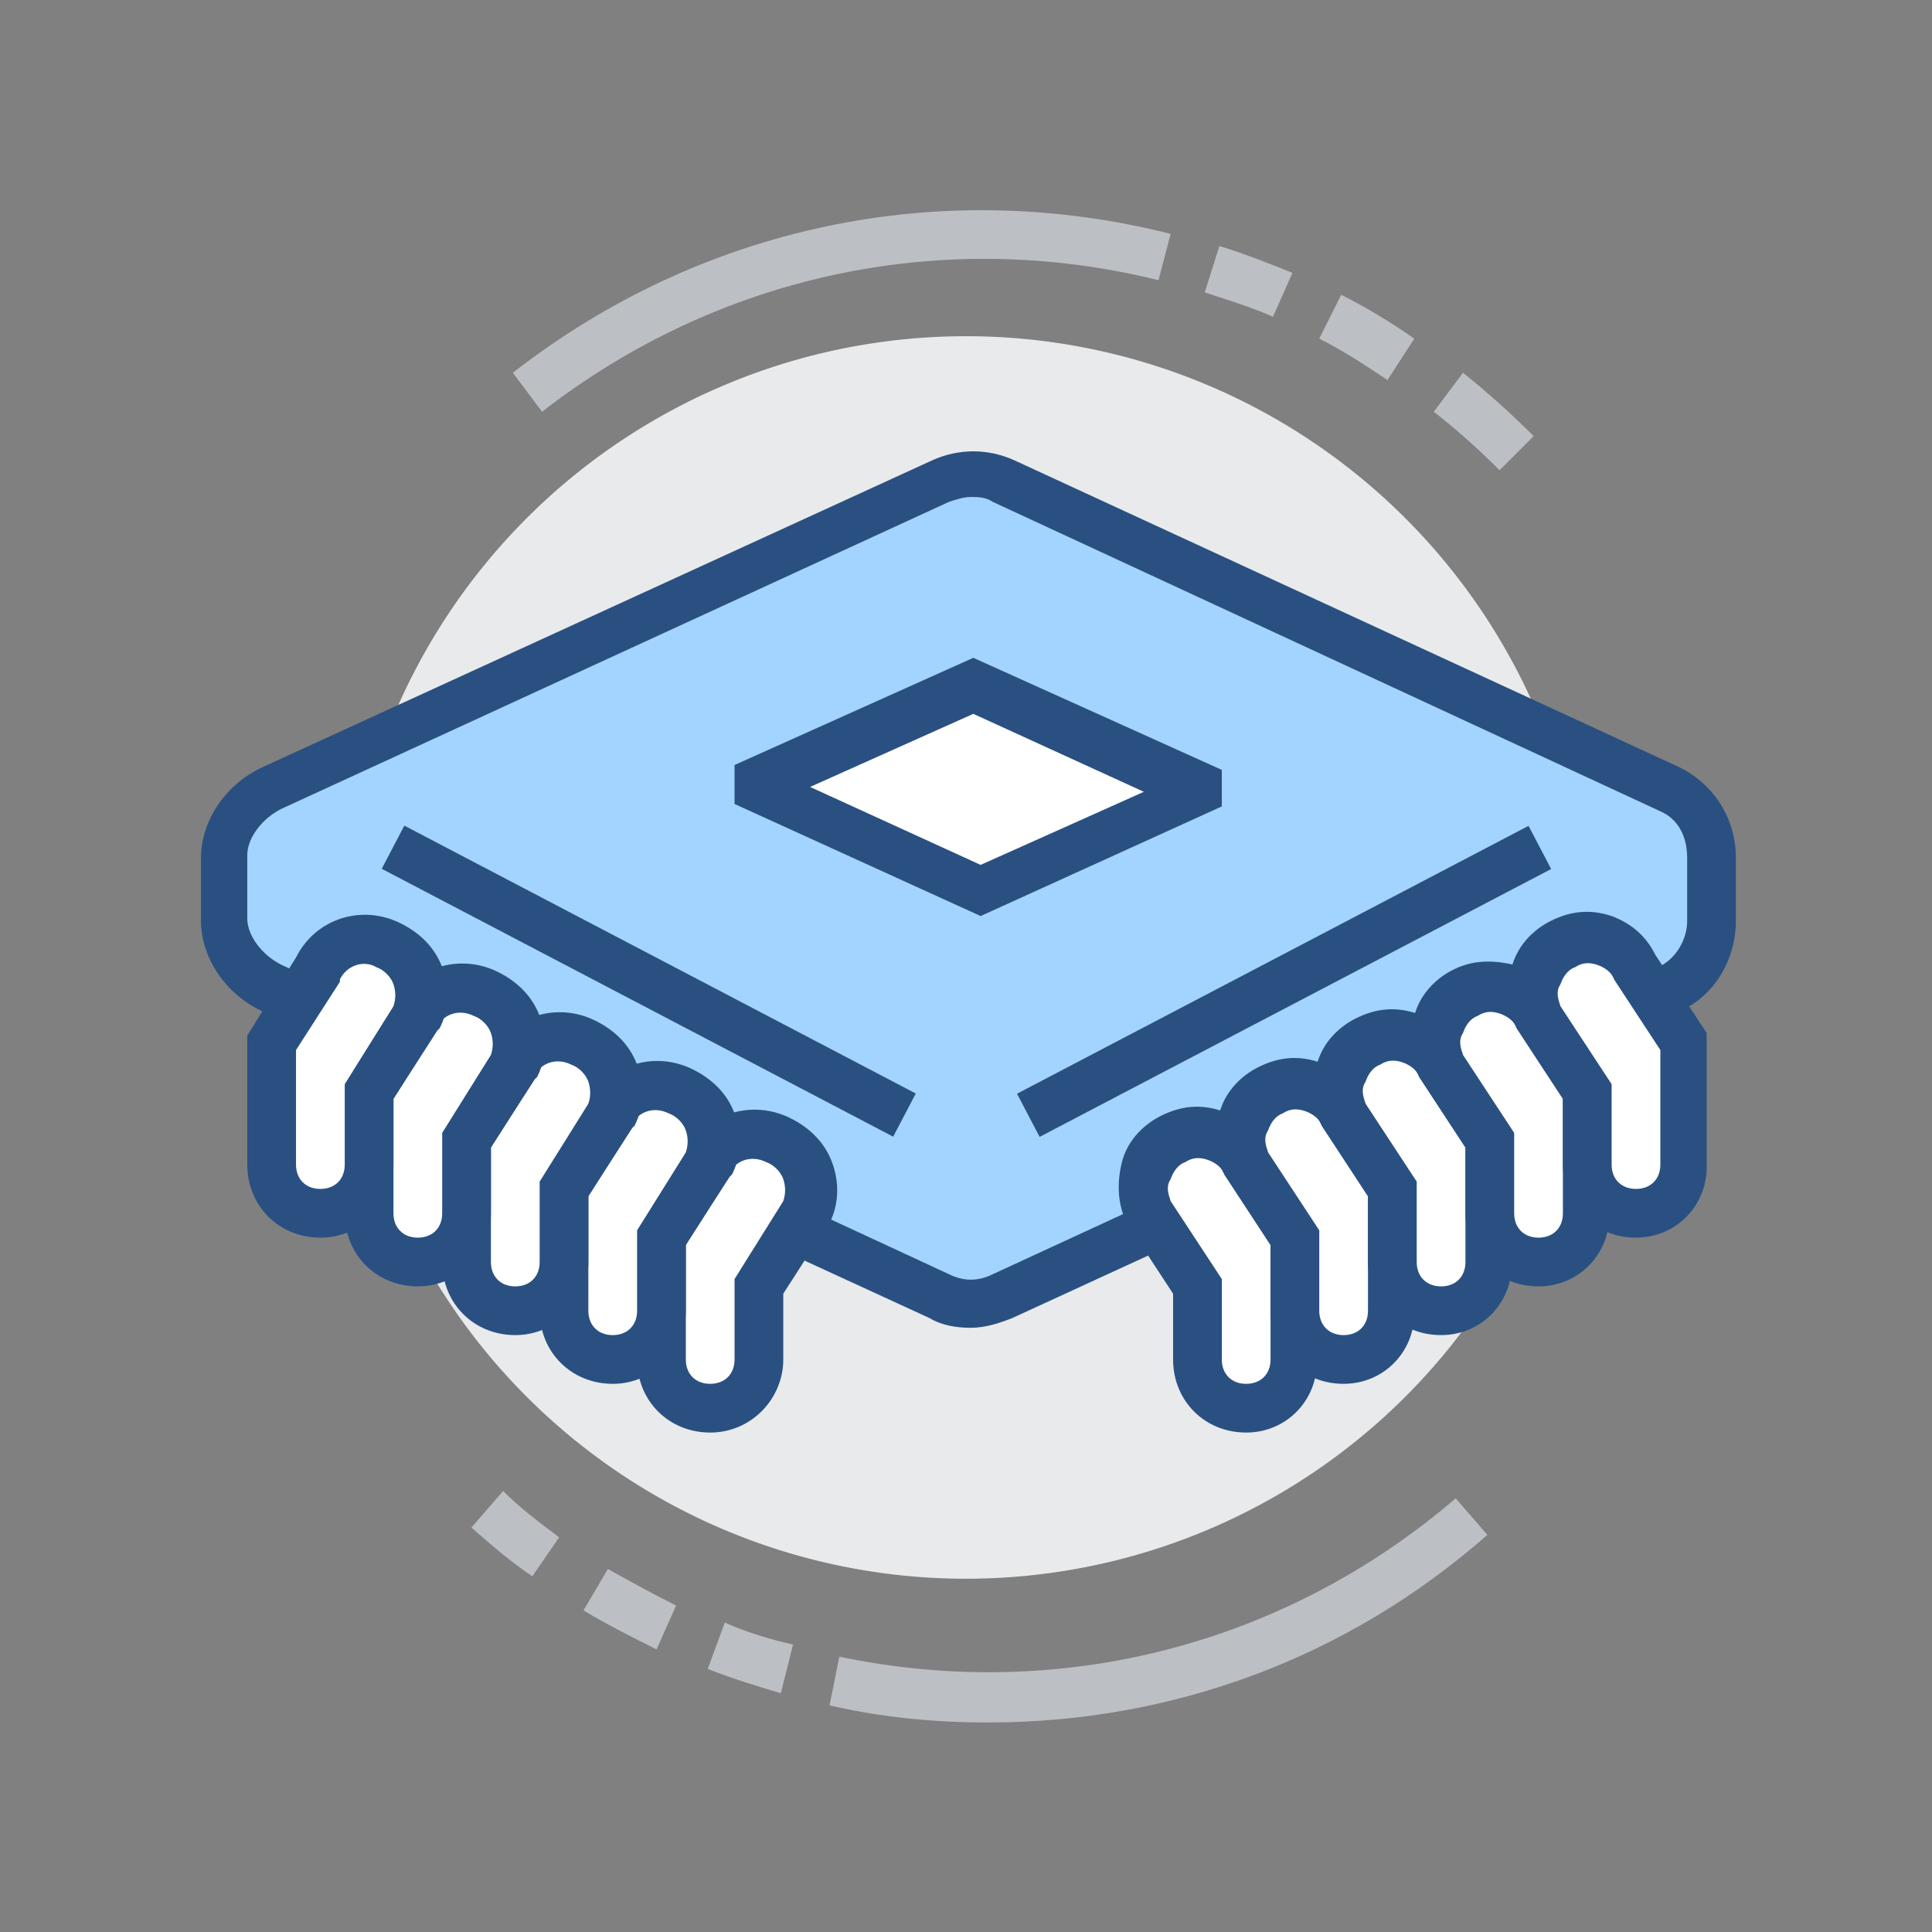 <?xml version="1.0" standalone="no"?><!DOCTYPE svg PUBLIC "-//W3C//DTD SVG 1.1//EN" "http://www.w3.org/Graphics/SVG/1.1/DTD/svg11.dtd"><svg t="1557468458169" class="icon" style="" viewBox="0 0 1024 1024" version="1.1" xmlns="http://www.w3.org/2000/svg" p-id="1679" xmlns:xlink="http://www.w3.org/1999/xlink" width="200" height="200"><rect x="0" y="0" width="1024" height="1024" fill="#808080" stroke="none"/><defs><style type="text/css"></style></defs><path d="M282.149 835.47c-11.622-7.748-21.952-16.787-32.282-25.826l16.787-19.369c9.039 9.039 19.369 16.787 29.7 24.535l-14.204 20.661zM348.005 874.209c-12.913-6.456-25.826-12.913-38.739-20.661l12.913-21.952c11.622 6.456 23.243 12.913 36.156 19.369l-10.33 23.243zM413.861 897.453c-12.913-3.874-25.826-7.748-38.739-12.913l9.039-24.535c11.622 5.165 24.535 9.039 36.156 11.622l-6.456 25.826zM523.622 912.948c-28.409 0-55.526-2.583-83.934-9.039l5.165-25.826c117.508 24.535 236.308-6.456 326.699-83.934l16.787 19.369c-74.895 65.856-167.869 99.43-264.716 99.43zM794.794 249.221c-11.622-11.622-23.243-21.952-34.865-30.991l15.496-20.661c12.913 10.33 25.826 21.952 37.448 33.574l-18.078 18.078zM735.395 201.443c-11.622-7.748-23.243-15.496-36.156-21.952l11.622-23.243c12.913 6.456 25.826 14.204 38.739 23.243L735.395 201.443zM674.704 167.869c-11.622-5.165-24.535-9.039-36.156-12.913l7.748-24.535c12.913 3.874 25.826 9.039 38.739 14.204l-10.33 23.243zM287.314 218.23l-15.496-20.661c99.43-77.478 225.977-104.595 348.651-73.604l-6.456 24.535c-114.926-28.409-233.725-2.583-326.699 69.73z" fill="#BCC0C4" p-id="1680"></path><path d="M512 507.48m-329.281 0a329.281 329.281 0 1 0 658.562 0 329.281 329.281 0 1 0-658.562 0Z" fill="#E9EAEB" p-id="1681"></path><path d="M883.894 417.09L531.369 253.095c-10.33-5.165-23.243-5.165-33.574 0L143.98 417.09c-14.204 6.456-25.826 20.661-25.826 36.156v33.574c0 15.496 11.622 29.7 25.826 36.156l353.816 162.704c10.33 5.165 23.243 5.165 33.574 0l352.525-162.704c14.204-6.456 21.952-20.661 21.952-36.156v-33.574c0-15.496-7.748-29.7-21.952-36.156z" fill="#A3D4FF" p-id="1682"></path><path d="M514.583 703.758c-7.748 0-15.496-1.291-21.952-5.165L138.815 535.889c-19.369-9.039-32.282-28.409-32.282-47.778v-33.574c0-19.369 12.913-38.739 32.282-47.778l355.107-162.704c14.204-6.456 29.7-6.456 43.904 0L890.351 406.759c18.078 9.039 29.7 27.117 29.7 47.778v33.574c0 20.661-11.622 40.03-29.7 47.778L536.535 698.593c-6.456 2.583-14.204 5.165-21.952 5.165z m0-440.333c-3.874 0-7.748 1.291-11.622 2.583L149.145 428.711c-10.33 5.165-18.078 15.496-18.078 24.535v33.574c0 9.039 7.748 19.369 18.078 24.535L502.961 675.349c7.748 3.874 15.496 3.874 23.243 0l352.525-162.704c9.039-3.874 15.496-14.204 15.496-24.535v-33.574c0-11.622-5.165-20.661-14.204-24.535L526.204 266.008c-3.874-2.583-7.748-2.583-11.622-2.583z" fill="#2A5082" p-id="1683"></path><path d="M539.04 579.69L810.161 437.712l11.983 22.882-271.121 141.978zM202.321 460.477l11.983-22.882 271.082 141.991-11.983 22.882z" fill="#2A5082" p-id="1684"></path><path d="M515.874 364.146l-113.634 50.361v3.874l117.508 52.943 114.926-51.652v-2.583z" fill="#FFFFFF" p-id="1685"></path><path d="M519.748 485.528L389.327 426.129v-20.661L515.874 348.651l131.712 59.4v19.369l-127.839 58.108z m-90.391-68.439l90.391 41.322 86.517-38.739-90.391-41.322-86.517 38.739z" fill="#2A5082" p-id="1686"></path><path d="M660.499 617.241c-7.748-14.204-24.535-20.661-38.739-12.913-14.204 7.748-20.661 24.535-12.913 38.739l25.826 38.739v38.739c0 14.204 11.622 25.826 25.826 25.826s25.826-11.622 25.826-25.826v-64.565l-25.826-38.739z" fill="#FFFFFF" p-id="1687"></path><path d="M660.499 759.284c-21.952 0-38.739-16.787-38.739-38.739v-34.865l-24.535-37.448c-5.165-10.33-5.165-21.952-2.583-32.282s10.33-19.369 20.661-24.535c10.33-5.165 20.661-6.456 32.282-2.583 10.33 3.874 18.078 10.33 23.243 20.661l27.117 41.322v68.439c1.291 21.952-15.496 40.03-37.448 40.03z m-40.03-122.673l27.117 41.322v42.613c0 7.748 5.165 12.913 12.913 12.913s12.913-5.165 12.913-12.913v-60.691l-24.535-37.448c-1.291-3.874-5.165-6.456-9.039-7.748-3.874-1.291-7.748-1.291-11.622 1.291-3.874 1.291-6.456 5.165-7.748 9.039-2.583 3.874-1.291 7.748 0 11.622z" fill="#2A5082" p-id="1688"></path><path d="M712.151 591.415c-7.748-14.204-24.535-20.661-38.739-12.913-14.204 7.748-20.661 24.535-12.913 38.739l25.826 38.739v38.739c0 14.204 11.622 25.826 25.826 25.826s25.826-11.622 25.826-25.826v-64.565l-25.826-38.739z" fill="#FFFFFF" p-id="1689"></path><path d="M712.151 733.458c-21.952 0-38.739-16.787-38.739-38.739v-34.865l-24.535-37.448c-5.165-10.33-5.165-21.952-2.583-32.282s10.33-19.369 20.661-24.535c10.33-5.165 20.661-6.456 32.282-2.583 10.33 3.874 18.078 10.33 23.243 20.661l27.117 41.322v68.439c1.291 21.952-15.496 40.03-37.448 40.03z m-40.03-122.673l27.117 41.322v42.613c0 7.748 5.165 12.913 12.913 12.913s12.913-5.165 12.913-12.913v-60.691l-24.535-37.448c-1.291-3.874-5.165-6.456-9.039-7.748-3.874-1.291-7.748-1.291-11.622 1.291-3.874 1.291-6.456 5.165-7.748 9.039-2.583 3.874-1.291 7.748 0 11.622z" fill="#2A5082" p-id="1690"></path><path d="M763.803 565.589c-7.748-14.204-24.535-20.661-38.739-12.913-14.204 7.748-20.661 24.535-12.913 38.739l25.826 38.739v38.739c0 14.204 11.622 25.826 25.826 25.826s25.826-11.622 25.826-25.826v-64.565l-25.826-38.739z" fill="#FFFFFF" p-id="1691"></path><path d="M763.803 707.632c-21.952 0-38.739-16.787-38.739-38.739v-34.865l-24.535-37.448c-5.165-10.33-5.165-21.952-2.583-32.282s10.33-19.369 20.661-24.535c10.33-5.165 20.661-6.456 32.282-2.583 10.33 3.874 18.078 10.33 23.243 20.661l27.117 41.322v68.439c1.291 21.952-15.496 40.03-37.448 40.03z m-40.03-122.673l27.117 41.322v42.613c0 7.748 5.165 12.913 12.913 12.913s12.913-5.165 12.913-12.913v-60.691l-24.535-37.448c-1.291-3.874-5.165-6.456-9.039-7.748-3.874-1.291-7.748-1.291-11.622 1.291-3.874 1.291-6.456 5.165-7.748 9.039-2.583 3.874-1.291 7.748 0 11.622z" fill="#2A5082" p-id="1692"></path><path d="M815.455 539.763c-7.748-14.204-24.535-20.661-38.739-12.913-14.204 7.748-20.661 24.535-12.913 38.739l25.826 38.739v38.739c0 14.204 11.622 25.826 25.826 25.826s25.826-11.622 25.826-25.826v-64.565l-25.826-38.739z" fill="#FFFFFF" p-id="1693"></path><path d="M815.455 681.806c-21.952 0-38.739-16.787-38.739-38.739v-34.865l-24.535-37.448c-5.165-10.33-5.165-21.952-2.583-32.282s10.33-19.369 20.661-24.535c10.33-5.165 20.661-5.165 32.282-2.583 10.33 3.874 18.078 10.33 23.243 20.661l27.117 41.322v68.439c1.291 21.952-15.496 40.03-37.448 40.03z m-40.03-122.673l27.117 41.322v42.613c0 7.748 5.165 12.913 12.913 12.913s12.913-5.165 12.913-12.913v-60.691l-24.535-37.448c-1.291-3.874-5.165-6.456-9.039-7.748-3.874-1.291-7.748-1.291-11.622 1.291-3.874 1.291-6.456 5.165-7.748 9.039-2.583 3.874-1.291 7.748 0 11.622z" fill="#2A5082" p-id="1694"></path><path d="M867.107 513.937c-7.748-14.204-24.535-20.661-38.739-12.913-14.204 7.748-20.661 24.535-12.913 38.739l25.826 38.739v38.739c0 14.204 11.622 25.826 25.826 25.826s25.826-11.622 25.826-25.826v-64.565l-25.826-38.739z" fill="#FFFFFF" p-id="1695"></path><path d="M867.107 655.98c-21.952 0-38.739-16.787-38.739-38.739v-34.865l-24.535-37.448c-5.165-10.33-5.165-21.952-2.583-32.282s10.33-19.369 20.661-24.535c10.33-5.165 20.661-6.456 32.282-2.583 10.33 3.874 18.078 10.33 23.243 20.661l27.117 41.322v68.439c1.291 21.952-15.496 40.03-37.448 40.03z m-40.03-122.673l27.117 41.322v42.613c0 7.748 5.165 12.913 12.913 12.913s12.913-5.165 12.913-12.913v-60.691l-24.535-37.448c-1.291-3.874-5.165-6.456-9.039-7.748-3.874-1.291-7.748-1.291-11.622 1.291-3.874 1.291-6.456 5.165-7.748 9.039-2.583 3.874-1.291 7.748 0 11.622z" fill="#2A5082" p-id="1696"></path><path d="M375.122 617.241c7.748-14.204 23.243-20.661 37.448-12.913s20.661 24.535 14.204 38.739l-24.535 38.739v38.739c0 14.204-11.622 25.826-25.826 25.826s-25.826-11.622-25.826-25.826v-64.565l24.535-38.739z" fill="#FFFFFF" p-id="1697"></path><path d="M376.414 759.284c-21.952 0-38.739-16.787-38.739-38.739v-68.439l25.826-41.322c10.33-20.661 34.865-28.409 55.526-18.078 10.33 5.165 18.078 12.913 21.952 23.243 3.874 10.33 3.874 21.952-1.291 32.282l-1.291 1.291-23.243 36.156v34.865c0 20.661-16.787 38.739-38.739 38.739z m-12.913-99.43v60.691c0 7.748 5.165 12.913 12.913 12.913s12.913-5.165 12.913-12.913v-42.613l25.826-41.322c1.291-3.874 1.291-7.748 0-11.622-1.291-3.874-5.165-7.748-9.039-9.039-7.748-3.874-16.787-1.291-20.661 7.748v1.291l-21.952 34.865z" fill="#2A5082" p-id="1698"></path><path d="M323.47 591.415c7.748-14.204 23.243-20.661 37.448-12.913s20.661 24.535 14.204 38.739l-24.535 38.739v38.739c0 14.204-11.622 25.826-25.826 25.826s-25.826-11.622-25.826-25.826v-64.565l24.535-38.739z" fill="#FFFFFF" p-id="1699"></path><path d="M324.762 733.458c-21.952 0-38.739-16.787-38.739-38.739v-68.439l25.826-41.322c10.33-20.661 34.865-28.409 55.526-18.078 10.33 5.165 18.078 12.913 21.952 23.243 3.874 10.33 3.874 21.952-1.291 32.282l-1.291 1.291-23.243 36.156v34.865c0 20.661-16.787 38.739-38.739 38.739z m-12.913-99.43v60.691c0 7.748 5.165 12.913 12.913 12.913s12.913-5.165 12.913-12.913v-42.613l25.826-41.322c1.291-3.874 1.291-7.748 0-11.622-1.291-3.874-5.165-7.748-9.039-9.039-7.748-3.874-16.787-1.291-20.661 7.748v1.291l-21.952 34.865z" fill="#2A5082" p-id="1700"></path><path d="M271.818 565.589c7.748-14.204 23.243-20.661 37.448-12.913s20.661 24.535 14.204 38.739l-24.535 38.739v38.739c0 14.204-11.622 25.826-25.826 25.826s-25.826-11.622-25.826-25.826v-64.565l24.535-38.739z" fill="#FFFFFF" p-id="1701"></path><path d="M273.11 707.632c-21.952 0-38.739-16.787-38.739-38.739v-68.439l25.826-41.322c10.33-20.661 34.865-28.409 55.526-18.078 10.33 5.165 18.078 12.913 21.952 23.243 3.874 10.33 3.874 21.952-1.291 32.282l-1.291 1.291-23.243 36.156v34.865c0 20.661-16.787 38.739-38.739 38.739z m-12.913-99.43v60.691c0 7.748 5.165 12.913 12.913 12.913s12.913-5.165 12.913-12.913v-42.613l25.826-41.322c1.291-3.874 1.291-7.748 0-11.622-1.291-3.874-5.165-7.748-9.039-9.039-7.748-3.874-16.787-1.291-20.661 7.748v1.291l-21.952 34.865z" fill="#2A5082" p-id="1702"></path><path d="M220.166 539.763c7.748-14.204 23.243-20.661 37.448-12.913s20.661 24.535 14.204 38.739l-24.535 38.739v38.739c0 14.204-11.622 25.826-25.826 25.826s-25.826-11.622-25.826-25.826v-64.565l24.535-38.739z" fill="#FFFFFF" p-id="1703"></path><path d="M221.458 681.806c-21.952 0-38.739-16.787-38.739-38.739v-68.439l25.826-41.322c10.33-20.661 34.865-28.409 55.526-18.078 10.33 5.165 18.078 12.913 21.952 23.243 3.874 10.33 3.874 21.952-1.291 32.282l-1.291 1.291-23.243 36.156v34.865c0 20.661-16.787 38.739-38.739 38.739z m-12.913-99.43v60.691c0 7.748 5.165 12.913 12.913 12.913s12.913-5.165 12.913-12.913v-42.613l25.826-41.322c1.291-3.874 1.291-7.748 0-11.622-1.291-3.874-5.165-7.748-9.039-9.039-7.748-3.874-16.787-1.291-20.661 7.748v1.291l-21.952 34.865z" fill="#2A5082" p-id="1704"></path><path d="M168.515 513.937c7.748-14.204 23.243-20.661 37.448-12.913s20.661 24.535 14.204 38.739l-24.535 38.739v38.739c0 14.204-11.622 25.826-25.826 25.826s-25.826-11.622-25.826-25.826v-64.565l24.535-38.739z" fill="#FFFFFF" p-id="1705"></path><path d="M169.806 655.98c-21.952 0-38.739-16.787-38.739-38.739v-68.439l25.826-41.322c10.33-20.661 34.865-28.409 55.526-18.078 10.33 5.165 18.078 12.913 21.952 23.243 3.874 10.33 3.874 21.952-1.291 32.282l-1.291 1.291-23.243 36.156v34.865c0 20.661-16.787 38.739-38.739 38.739z m-12.913-99.43v60.691c0 7.748 5.165 12.913 12.913 12.913s12.913-5.165 12.913-12.913v-42.613l25.826-41.322c1.291-3.874 1.291-7.748 0-11.622-1.291-3.874-5.165-7.748-9.039-9.039-6.456-3.874-15.496-1.291-19.369 6.456v1.291l-23.243 36.156z" fill="#2A5082" p-id="1706"></path></svg>